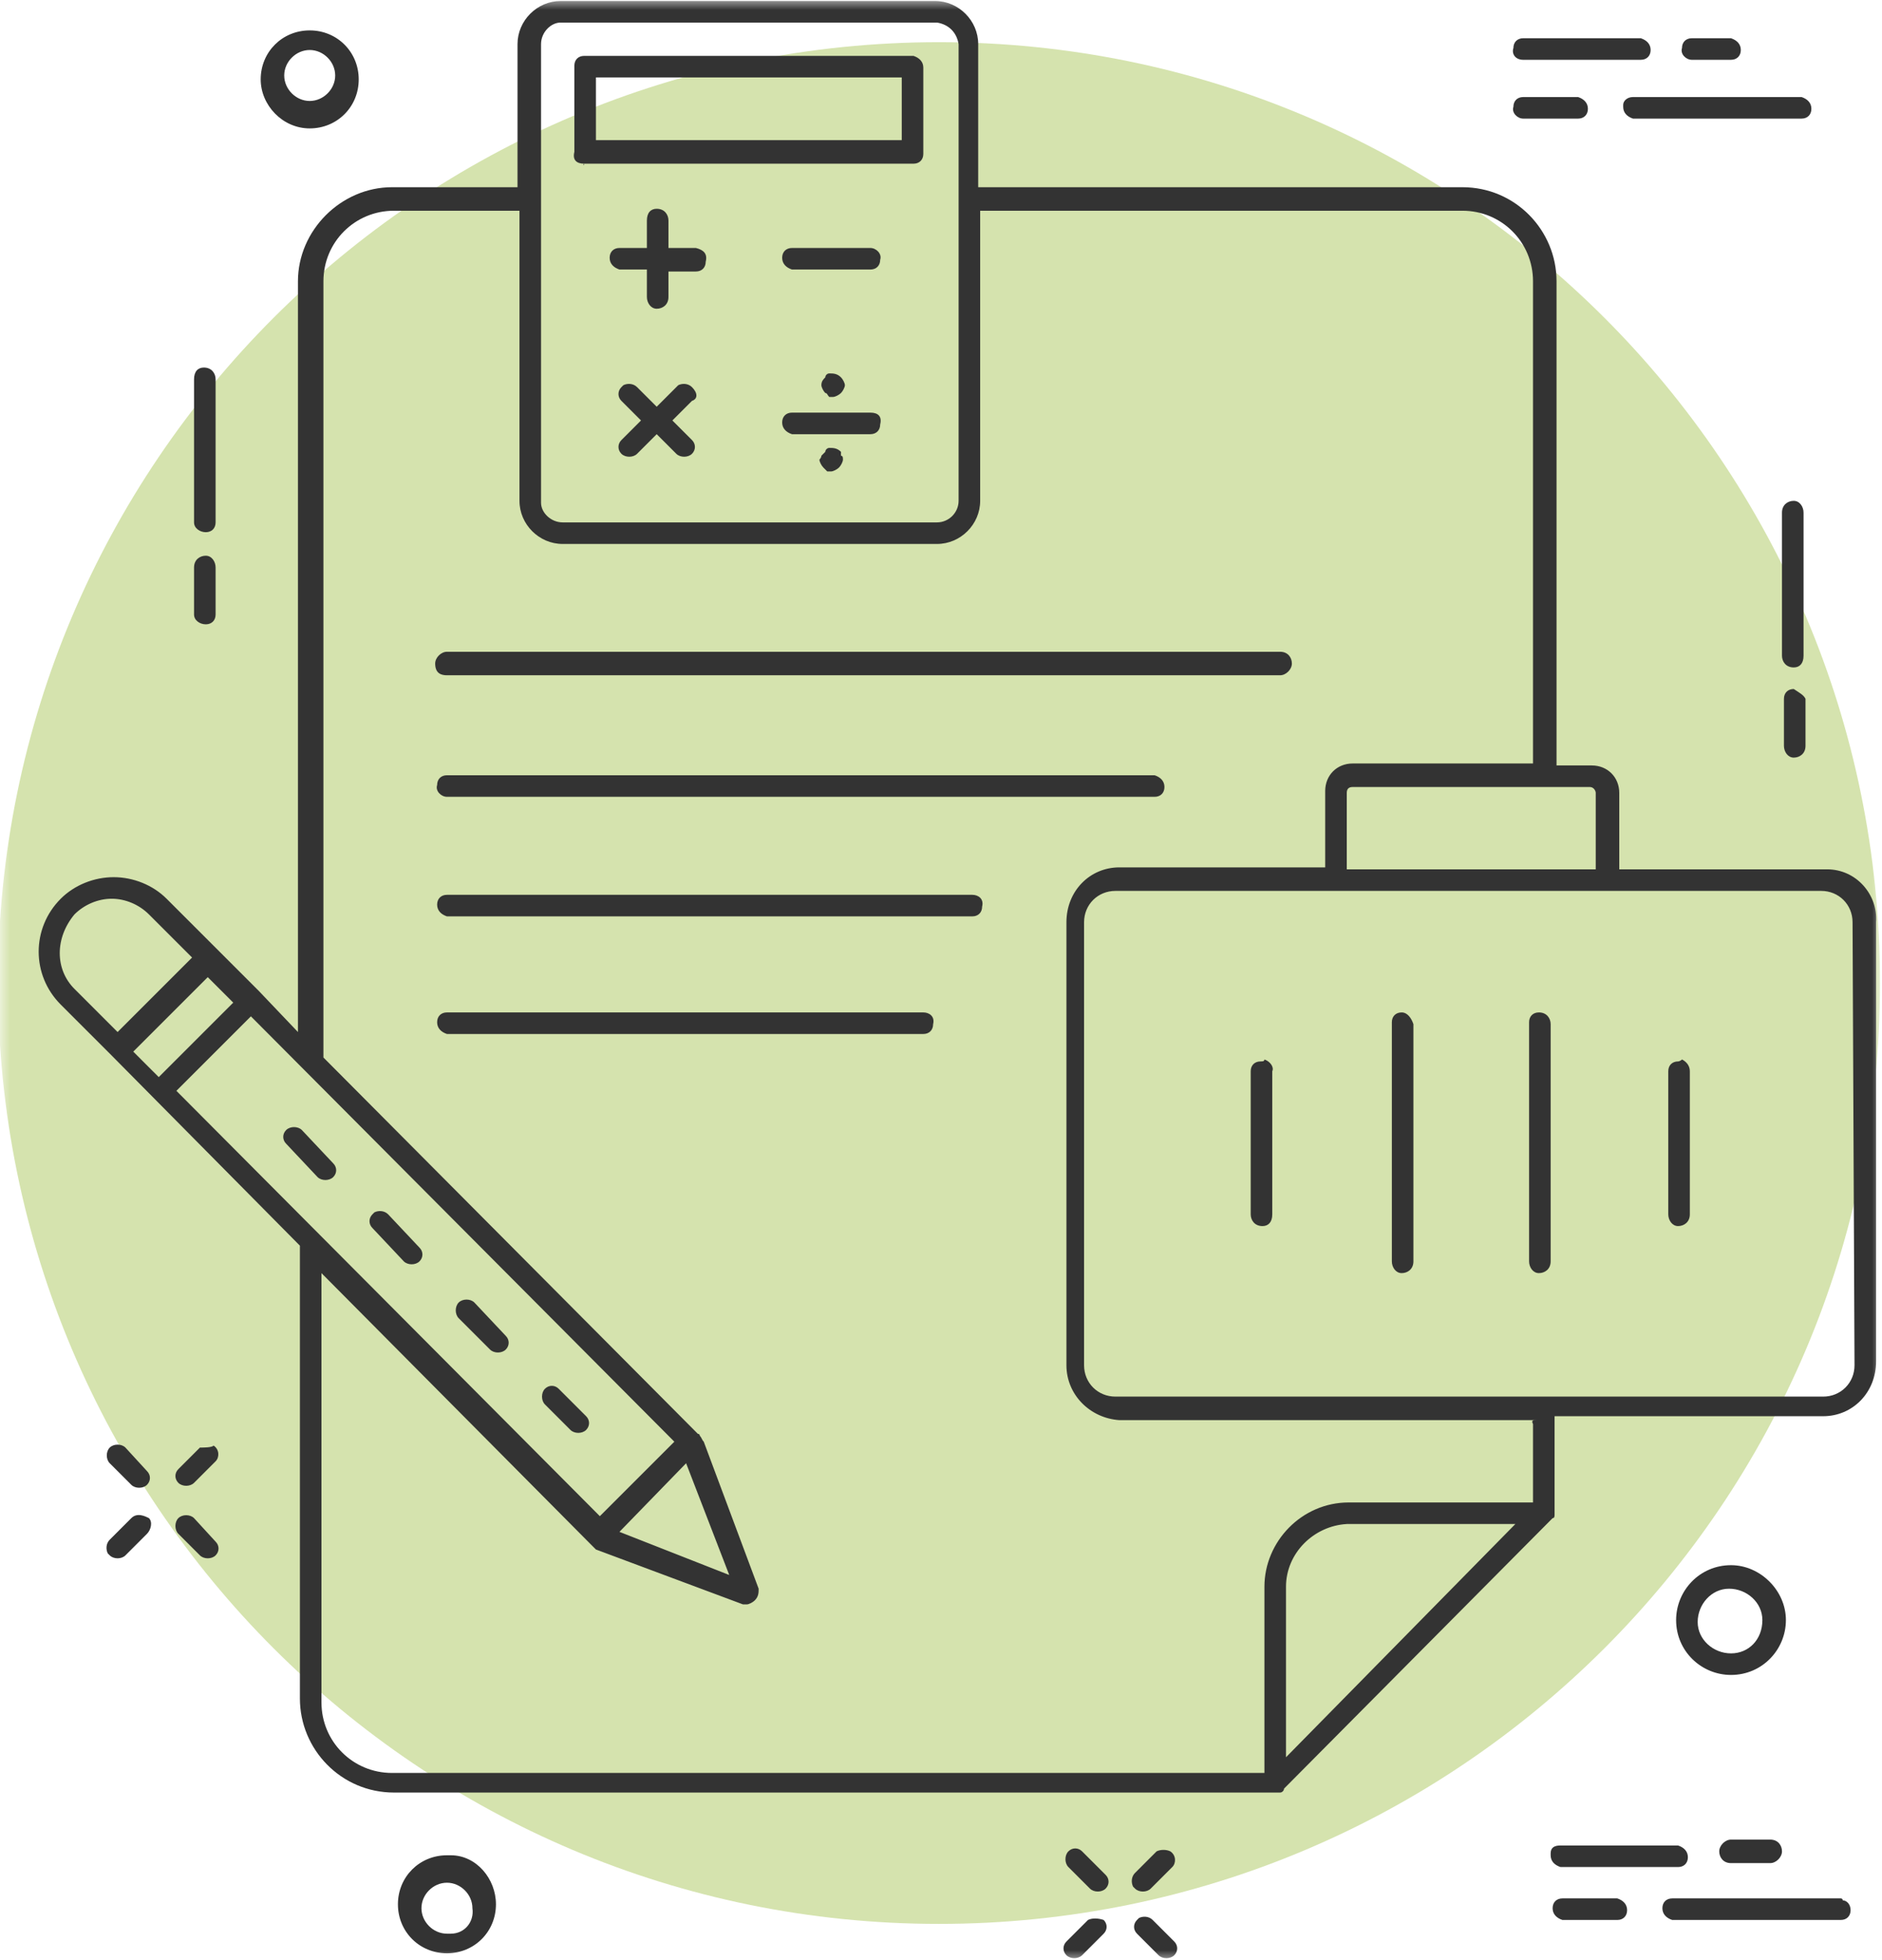 <svg width="96" height="100" viewBox="0 0 96 100" fill="none" xmlns="http://www.w3.org/2000/svg">
<g clip-path="url(#clip0_5_26)">
<g clip-path="url(#clip1_5_26)">
<mask id="mask0_5_26" style="mask-type:luminance" maskUnits="userSpaceOnUse" x="0" y="0" width="96" height="100">
<path d="M96 0H0V100H96V0Z" fill="white"/>
</mask>
<g mask="url(#mask0_5_26)">
<path d="M47.898 98.152C74.408 98.152 95.898 76.662 95.898 50.152C95.898 23.643 74.408 2.152 47.898 2.152C21.389 2.152 -0.102 23.643 -0.102 50.152C-0.102 76.662 21.389 98.152 47.898 98.152Z" fill="#D5E3AE"/>
<path d="M35.498 12.651H34.098V11.251C34.098 10.951 33.898 10.651 33.498 10.651C33.198 10.651 32.998 10.851 32.998 11.251V12.651H31.598C31.298 12.651 31.098 12.851 31.098 13.151C31.098 13.451 31.298 13.651 31.598 13.751H32.998V15.151C32.998 15.451 33.198 15.751 33.498 15.751C33.798 15.751 34.098 15.551 34.098 15.151V13.851H35.498C35.798 13.851 35.998 13.651 35.998 13.351C36.098 12.951 35.898 12.751 35.498 12.651ZM35.298 19.751C35.098 19.551 34.798 19.551 34.598 19.651L34.498 19.751L33.498 20.751L32.498 19.751C32.298 19.551 31.998 19.551 31.798 19.651L31.698 19.751C31.498 19.951 31.498 20.251 31.698 20.451L32.698 21.451L31.698 22.451C31.498 22.651 31.498 22.951 31.698 23.151C31.898 23.351 32.298 23.351 32.498 23.151L33.498 22.151L34.498 23.151C34.698 23.351 35.098 23.351 35.298 23.151C35.498 22.951 35.498 22.651 35.298 22.451L34.298 21.451L35.298 20.451C35.598 20.351 35.598 20.051 35.298 19.751ZM44.398 12.651H40.398C40.098 12.651 39.898 12.851 39.898 13.151C39.898 13.451 40.098 13.651 40.398 13.751H44.398C44.698 13.751 44.898 13.551 44.898 13.251C44.998 12.951 44.698 12.651 44.398 12.651ZM42.898 23.051C42.698 22.851 42.498 22.851 42.298 22.851C42.198 22.851 42.098 22.951 42.098 23.051L41.898 23.251C41.898 23.351 41.798 23.451 41.798 23.451C41.798 23.551 41.898 23.751 41.998 23.851L42.198 24.051H42.398C42.498 24.051 42.698 23.951 42.798 23.851C42.898 23.751 42.998 23.551 42.998 23.451C42.998 23.351 42.998 23.251 42.898 23.251V23.051ZM44.398 21.051H40.398C40.098 21.051 39.898 21.251 39.898 21.551C39.898 21.851 40.098 22.051 40.398 22.151H44.398C44.698 22.151 44.898 21.951 44.898 21.651C44.998 21.251 44.798 21.051 44.398 21.051ZM42.498 20.251C42.598 20.251 42.798 20.151 42.898 20.051C42.998 19.951 43.098 19.751 43.098 19.651C43.098 19.551 42.998 19.351 42.898 19.251C42.698 19.051 42.498 19.051 42.298 19.051C42.198 19.051 42.098 19.151 42.098 19.251C41.998 19.351 41.898 19.451 41.898 19.651C41.898 19.751 41.998 19.951 42.098 20.051C42.198 20.051 42.198 20.151 42.298 20.251H42.498ZM29.798 8.351H46.598C46.898 8.351 47.098 8.151 47.098 7.851V3.451C47.098 3.151 46.898 2.951 46.598 2.851H29.798C29.498 2.851 29.298 3.051 29.298 3.351V7.751C29.198 8.151 29.398 8.351 29.798 8.351C29.798 8.451 29.698 8.451 29.798 8.351ZM30.398 3.951H45.998V7.151H30.398V3.951ZM93.098 44.351H82.598V40.451C82.598 39.651 81.998 39.051 81.198 39.051H79.398V14.351C79.398 11.751 77.298 9.551 74.598 9.551H49.898V2.251C49.898 1.051 48.898 0.051 47.698 0.051H28.598C27.398 0.051 26.398 1.051 26.398 2.251V9.551H19.998C17.398 9.551 15.198 11.751 15.198 14.351V52.651L13.198 50.551L11.098 48.451L8.498 45.851C7.798 45.151 6.798 44.751 5.798 44.751C4.798 44.751 3.798 45.151 3.098 45.851C1.598 47.351 1.598 49.751 3.098 51.251L5.698 53.851L15.298 63.551V86.651C15.298 89.251 17.398 91.451 20.098 91.451H65.298C65.398 91.451 65.498 91.351 65.498 91.251L79.198 77.451C79.298 77.451 79.298 77.351 79.298 77.251V72.251H92.998C94.498 72.251 95.698 71.051 95.698 69.451V47.051C95.798 45.651 94.698 44.351 93.198 44.351H93.098ZM81.398 40.451V44.351H68.698V40.451C68.698 40.251 68.798 40.151 68.998 40.151H81.098C81.298 40.151 81.398 40.351 81.398 40.451ZM27.598 2.251C27.598 1.651 28.098 1.151 28.598 1.151H47.798C48.398 1.251 48.798 1.651 48.898 2.251V25.551C48.898 26.151 48.398 26.651 47.798 26.651H28.698C28.098 26.651 27.598 26.151 27.598 25.651V2.251ZM34.998 74.651L37.198 80.351L31.598 78.151L34.998 74.651ZM30.598 77.351L8.998 55.651L12.798 51.851L34.398 73.551L30.598 77.351ZM6.798 53.651L10.598 49.851L11.898 51.151L8.098 54.951L6.798 53.651ZM3.798 46.651C4.298 46.151 4.998 45.851 5.698 45.851C6.398 45.851 7.098 46.151 7.598 46.651L9.798 48.851L5.998 52.651L3.798 50.451C2.798 49.451 2.798 47.851 3.798 46.651ZM65.598 89.651V80.951C65.598 79.251 66.998 77.851 68.698 77.751H77.298L65.598 89.651ZM78.198 72.651V76.651H68.798C66.398 76.651 64.498 78.651 64.498 80.951V90.451H19.998C17.998 90.451 16.398 88.851 16.398 86.851V64.951L30.098 78.751L30.198 78.851L30.398 79.051L37.898 81.851H38.098C38.198 81.851 38.398 81.751 38.498 81.651C38.698 81.451 38.698 81.251 38.698 81.051L35.898 73.551C35.798 73.451 35.798 73.351 35.698 73.251C35.698 73.251 35.698 73.151 35.598 73.151L16.498 53.951V14.351C16.498 12.351 18.098 10.751 20.098 10.751H26.498V25.551C26.498 26.751 27.498 27.751 28.698 27.751H47.798C48.998 27.751 49.998 26.751 49.998 25.551V10.751H74.598C76.598 10.751 78.198 12.351 78.198 14.351V38.951H68.998C68.198 38.951 67.598 39.551 67.598 40.351V44.251H57.098C55.598 44.251 54.398 45.451 54.398 47.051V69.651C54.398 71.151 55.598 72.351 57.098 72.451H78.398C78.198 72.451 78.098 72.451 78.198 72.651ZM94.598 69.651C94.598 70.551 93.898 71.251 92.998 71.251H56.898C55.998 71.251 55.298 70.551 55.298 69.651V47.051C55.298 46.151 55.998 45.451 56.898 45.451H92.898C93.798 45.451 94.498 46.151 94.498 47.051L94.598 69.651ZM64.298 54.151C63.998 54.151 63.798 54.351 63.798 54.651V61.951C63.798 62.251 63.998 62.551 64.398 62.551C64.698 62.551 64.898 62.351 64.898 61.951V54.651C64.998 54.451 64.798 54.151 64.498 54.051C64.498 54.151 64.398 54.151 64.298 54.151ZM71.498 51.651C71.198 51.651 70.998 51.851 70.998 52.151V64.351C70.998 64.651 71.198 64.951 71.498 64.951C71.798 64.951 72.098 64.751 72.098 64.351V52.251C71.998 51.951 71.798 51.651 71.498 51.651ZM78.498 51.651C78.198 51.651 77.998 51.851 77.998 52.151V64.351C77.998 64.651 78.198 64.951 78.498 64.951C78.798 64.951 79.098 64.751 79.098 64.351V52.251C79.098 51.951 78.898 51.651 78.498 51.651ZM85.598 54.151C85.298 54.151 85.098 54.351 85.098 54.651V61.951C85.098 62.251 85.298 62.551 85.598 62.551C85.898 62.551 86.198 62.351 86.198 61.951V54.651C86.198 54.351 85.998 54.151 85.798 54.051C85.698 54.151 85.598 54.151 85.598 54.151ZM20.598 64.351C20.798 64.551 21.198 64.551 21.398 64.351C21.598 64.151 21.598 63.851 21.398 63.651L19.798 61.951C19.598 61.751 19.298 61.751 19.098 61.851L18.998 61.951C18.798 62.151 18.798 62.451 18.998 62.651L20.598 64.351ZM14.598 58.351L16.198 60.051C16.398 60.251 16.798 60.251 16.998 60.051C17.198 59.851 17.198 59.551 16.998 59.351L15.398 57.651C15.198 57.451 14.798 57.451 14.598 57.651C14.398 57.851 14.398 58.151 14.598 58.351ZM29.098 72.951C29.298 73.151 29.698 73.151 29.898 72.951C30.098 72.751 30.098 72.451 29.898 72.251L28.498 70.851C28.298 70.651 27.998 70.651 27.798 70.851C27.598 71.051 27.598 71.451 27.798 71.651L29.098 72.951ZM24.998 68.851C25.198 69.051 25.598 69.051 25.798 68.851C25.998 68.651 25.998 68.351 25.798 68.151L24.198 66.451C23.998 66.251 23.598 66.251 23.398 66.451C23.198 66.651 23.198 67.051 23.398 67.251L24.998 68.851ZM22.798 34.451H65.298C65.598 34.451 65.898 34.151 65.898 33.851C65.898 33.551 65.698 33.251 65.298 33.251H22.798C22.498 33.251 22.198 33.551 22.198 33.851C22.198 34.351 22.498 34.451 22.798 34.451ZM22.798 40.651H58.898C59.198 40.651 59.398 40.451 59.398 40.151C59.398 39.851 59.198 39.651 58.898 39.551H22.798C22.498 39.551 22.298 39.751 22.298 40.051C22.198 40.351 22.498 40.651 22.798 40.651ZM49.598 45.651H22.798C22.498 45.651 22.298 45.851 22.298 46.151C22.298 46.451 22.498 46.651 22.798 46.751H49.598C49.898 46.751 50.098 46.551 50.098 46.251C50.198 45.851 49.898 45.651 49.598 45.651ZM47.098 51.651H22.798C22.498 51.651 22.298 51.851 22.298 52.151C22.298 52.451 22.498 52.651 22.798 52.751H47.098C47.398 52.751 47.598 52.551 47.598 52.251C47.698 51.851 47.398 51.651 47.098 51.651ZM10.498 27.151C10.798 27.151 10.998 26.951 10.998 26.651V19.351C10.998 19.051 10.798 18.751 10.398 18.751C10.098 18.751 9.898 18.951 9.898 19.351V26.651C9.898 26.951 10.198 27.151 10.498 27.151ZM10.498 31.851C10.798 31.851 10.998 31.651 10.998 31.351V28.951C10.998 28.651 10.798 28.351 10.498 28.351C10.198 28.351 9.898 28.551 9.898 28.951V31.351C9.898 31.651 10.198 31.851 10.498 31.851ZM91.998 26.151C91.998 25.851 91.798 25.551 91.498 25.551C91.198 25.551 90.898 25.751 90.898 26.151V33.451C90.898 33.751 91.098 34.051 91.498 34.051C91.798 34.051 91.998 33.851 91.998 33.451V26.151ZM91.498 35.151C91.198 35.151 90.998 35.351 90.998 35.651V38.051C90.998 38.351 91.198 38.651 91.498 38.651C91.798 38.651 92.098 38.451 92.098 38.051V35.651C91.998 35.451 91.798 35.351 91.498 35.151ZM6.398 73.851C6.198 73.651 5.798 73.651 5.598 73.851C5.398 74.051 5.398 74.451 5.598 74.651L6.698 75.751C6.898 75.951 7.298 75.951 7.498 75.751C7.698 75.551 7.698 75.251 7.498 75.051L6.398 73.851ZM9.898 77.451C9.698 77.251 9.298 77.251 9.098 77.451C8.898 77.651 8.898 78.051 9.098 78.251L10.198 79.351C10.398 79.551 10.798 79.551 10.998 79.351C11.198 79.151 11.198 78.851 10.998 78.651L9.898 77.451ZM6.698 77.451L5.598 78.551C5.398 78.751 5.398 79.051 5.498 79.251L5.598 79.351C5.798 79.551 6.198 79.551 6.398 79.351L7.498 78.251C7.698 78.051 7.798 77.651 7.598 77.451C7.398 77.351 6.998 77.151 6.698 77.451ZM10.198 73.851L9.098 74.951C8.898 75.151 8.898 75.451 9.098 75.651C9.298 75.851 9.698 75.851 9.898 75.651L10.998 74.551C11.198 74.351 11.198 73.951 10.898 73.751C10.798 73.851 10.398 73.851 10.198 73.851ZM55.198 94.451C54.998 94.251 54.698 94.251 54.498 94.451C54.298 94.651 54.298 95.051 54.498 95.251L55.598 96.351C55.798 96.551 56.198 96.551 56.398 96.351C56.598 96.151 56.598 95.851 56.398 95.651L55.198 94.451ZM58.798 97.951C58.598 97.751 58.298 97.751 58.098 97.851L57.998 97.951C57.798 98.151 57.798 98.451 57.998 98.651L59.098 99.751C59.298 99.951 59.698 99.951 59.898 99.751C60.098 99.551 60.098 99.251 59.898 99.051L58.798 97.951ZM55.498 97.951L54.398 99.051C54.198 99.251 54.198 99.551 54.398 99.751C54.598 99.951 54.998 99.951 55.198 99.751L56.298 98.651C56.498 98.451 56.498 98.151 56.298 97.951C55.998 97.851 55.698 97.851 55.498 97.951ZM58.998 94.451L57.898 95.551C57.698 95.751 57.698 96.051 57.798 96.251L57.898 96.351C58.098 96.551 58.498 96.551 58.698 96.351L59.798 95.251C59.998 95.051 59.998 94.651 59.698 94.451C59.498 94.351 59.198 94.351 58.998 94.451ZM15.798 6.551C17.198 6.551 18.298 5.451 18.298 4.051C18.298 2.651 17.198 1.551 15.798 1.551C14.398 1.551 13.298 2.651 13.298 4.051C13.298 5.351 14.398 6.551 15.798 6.551ZM15.798 2.551C16.498 2.551 17.098 3.151 17.098 3.851C17.098 4.551 16.498 5.151 15.798 5.151C15.098 5.151 14.498 4.551 14.498 3.851C14.498 3.151 15.098 2.551 15.798 2.551ZM22.798 94.651C21.398 94.651 20.298 95.751 20.298 97.151C20.298 98.551 21.398 99.651 22.798 99.651C24.198 99.651 25.298 98.551 25.298 97.151C25.298 95.851 24.298 94.651 22.998 94.651H22.798ZM22.798 98.651C22.098 98.651 21.498 98.051 21.498 97.351C21.498 96.651 22.098 96.051 22.798 96.051C23.498 96.051 24.098 96.651 24.098 97.351C24.198 98.051 23.698 98.651 22.998 98.651H22.798ZM88.298 79.851C86.698 79.851 85.498 81.151 85.498 82.651C85.498 84.251 86.798 85.451 88.298 85.451C89.898 85.451 91.098 84.151 91.098 82.651C91.098 81.151 89.798 79.851 88.298 79.851ZM88.298 84.351C87.398 84.351 86.598 83.651 86.598 82.751C86.598 81.851 87.298 81.051 88.198 81.051C89.098 81.051 89.898 81.751 89.898 82.651C89.898 83.651 89.198 84.351 88.298 84.351ZM82.798 5.451C82.798 5.751 82.998 5.951 83.298 6.051H91.898C92.198 6.051 92.398 5.851 92.398 5.551C92.398 5.251 92.198 5.051 91.898 4.951H83.298C82.998 4.951 82.798 5.151 82.798 5.351V5.451ZM77.698 6.051H80.498C80.798 6.051 80.998 5.851 80.998 5.551C80.998 5.251 80.798 5.051 80.498 4.951H77.698C77.398 4.951 77.198 5.151 77.198 5.451C77.098 5.751 77.398 6.051 77.698 6.051ZM77.698 3.051H83.698C83.998 3.051 84.198 2.851 84.198 2.551C84.198 2.251 83.998 2.051 83.698 1.951H77.698C77.398 1.951 77.198 2.151 77.198 2.451C77.098 2.751 77.298 3.051 77.698 3.051ZM86.298 3.051H88.298C88.598 3.051 88.798 2.851 88.798 2.551C88.798 2.251 88.598 2.051 88.298 1.951H86.298C85.998 1.951 85.798 2.151 85.798 2.451C85.698 2.751 85.998 3.051 86.298 3.051ZM93.898 96.851H85.298C84.998 96.851 84.798 97.051 84.798 97.351C84.798 97.651 84.998 97.851 85.298 97.951H93.898C94.198 97.951 94.398 97.751 94.398 97.451C94.398 97.151 94.198 96.951 93.998 96.951C93.998 96.851 93.898 96.851 93.898 96.851ZM82.498 96.851H79.698C79.398 96.851 79.198 97.051 79.198 97.351C79.198 97.651 79.398 97.851 79.698 97.951H82.498C82.798 97.951 82.998 97.751 82.998 97.451C82.998 97.151 82.798 96.951 82.498 96.851ZM79.098 94.651C79.098 94.951 79.298 95.151 79.598 95.251H85.598C85.898 95.251 86.098 95.051 86.098 94.751C86.098 94.451 85.898 94.251 85.598 94.151H79.598C79.298 94.151 79.098 94.251 79.098 94.551V94.651ZM88.298 93.851C87.998 93.851 87.698 94.151 87.698 94.451C87.698 94.751 87.898 95.051 88.298 95.051H90.298C90.598 95.051 90.898 94.751 90.898 94.451C90.898 94.151 90.698 93.851 90.298 93.851H88.298Z" fill="#333333"/>
</g>
</g>
</g>
<defs>
<clipPath id="clip0_5_26">
<rect width="96" height="100" fill="white"/>
</clipPath>
<clipPath id="clip1_5_26">
<rect width="96" height="100" fill="white"/>
</clipPath>
</defs>
</svg>
